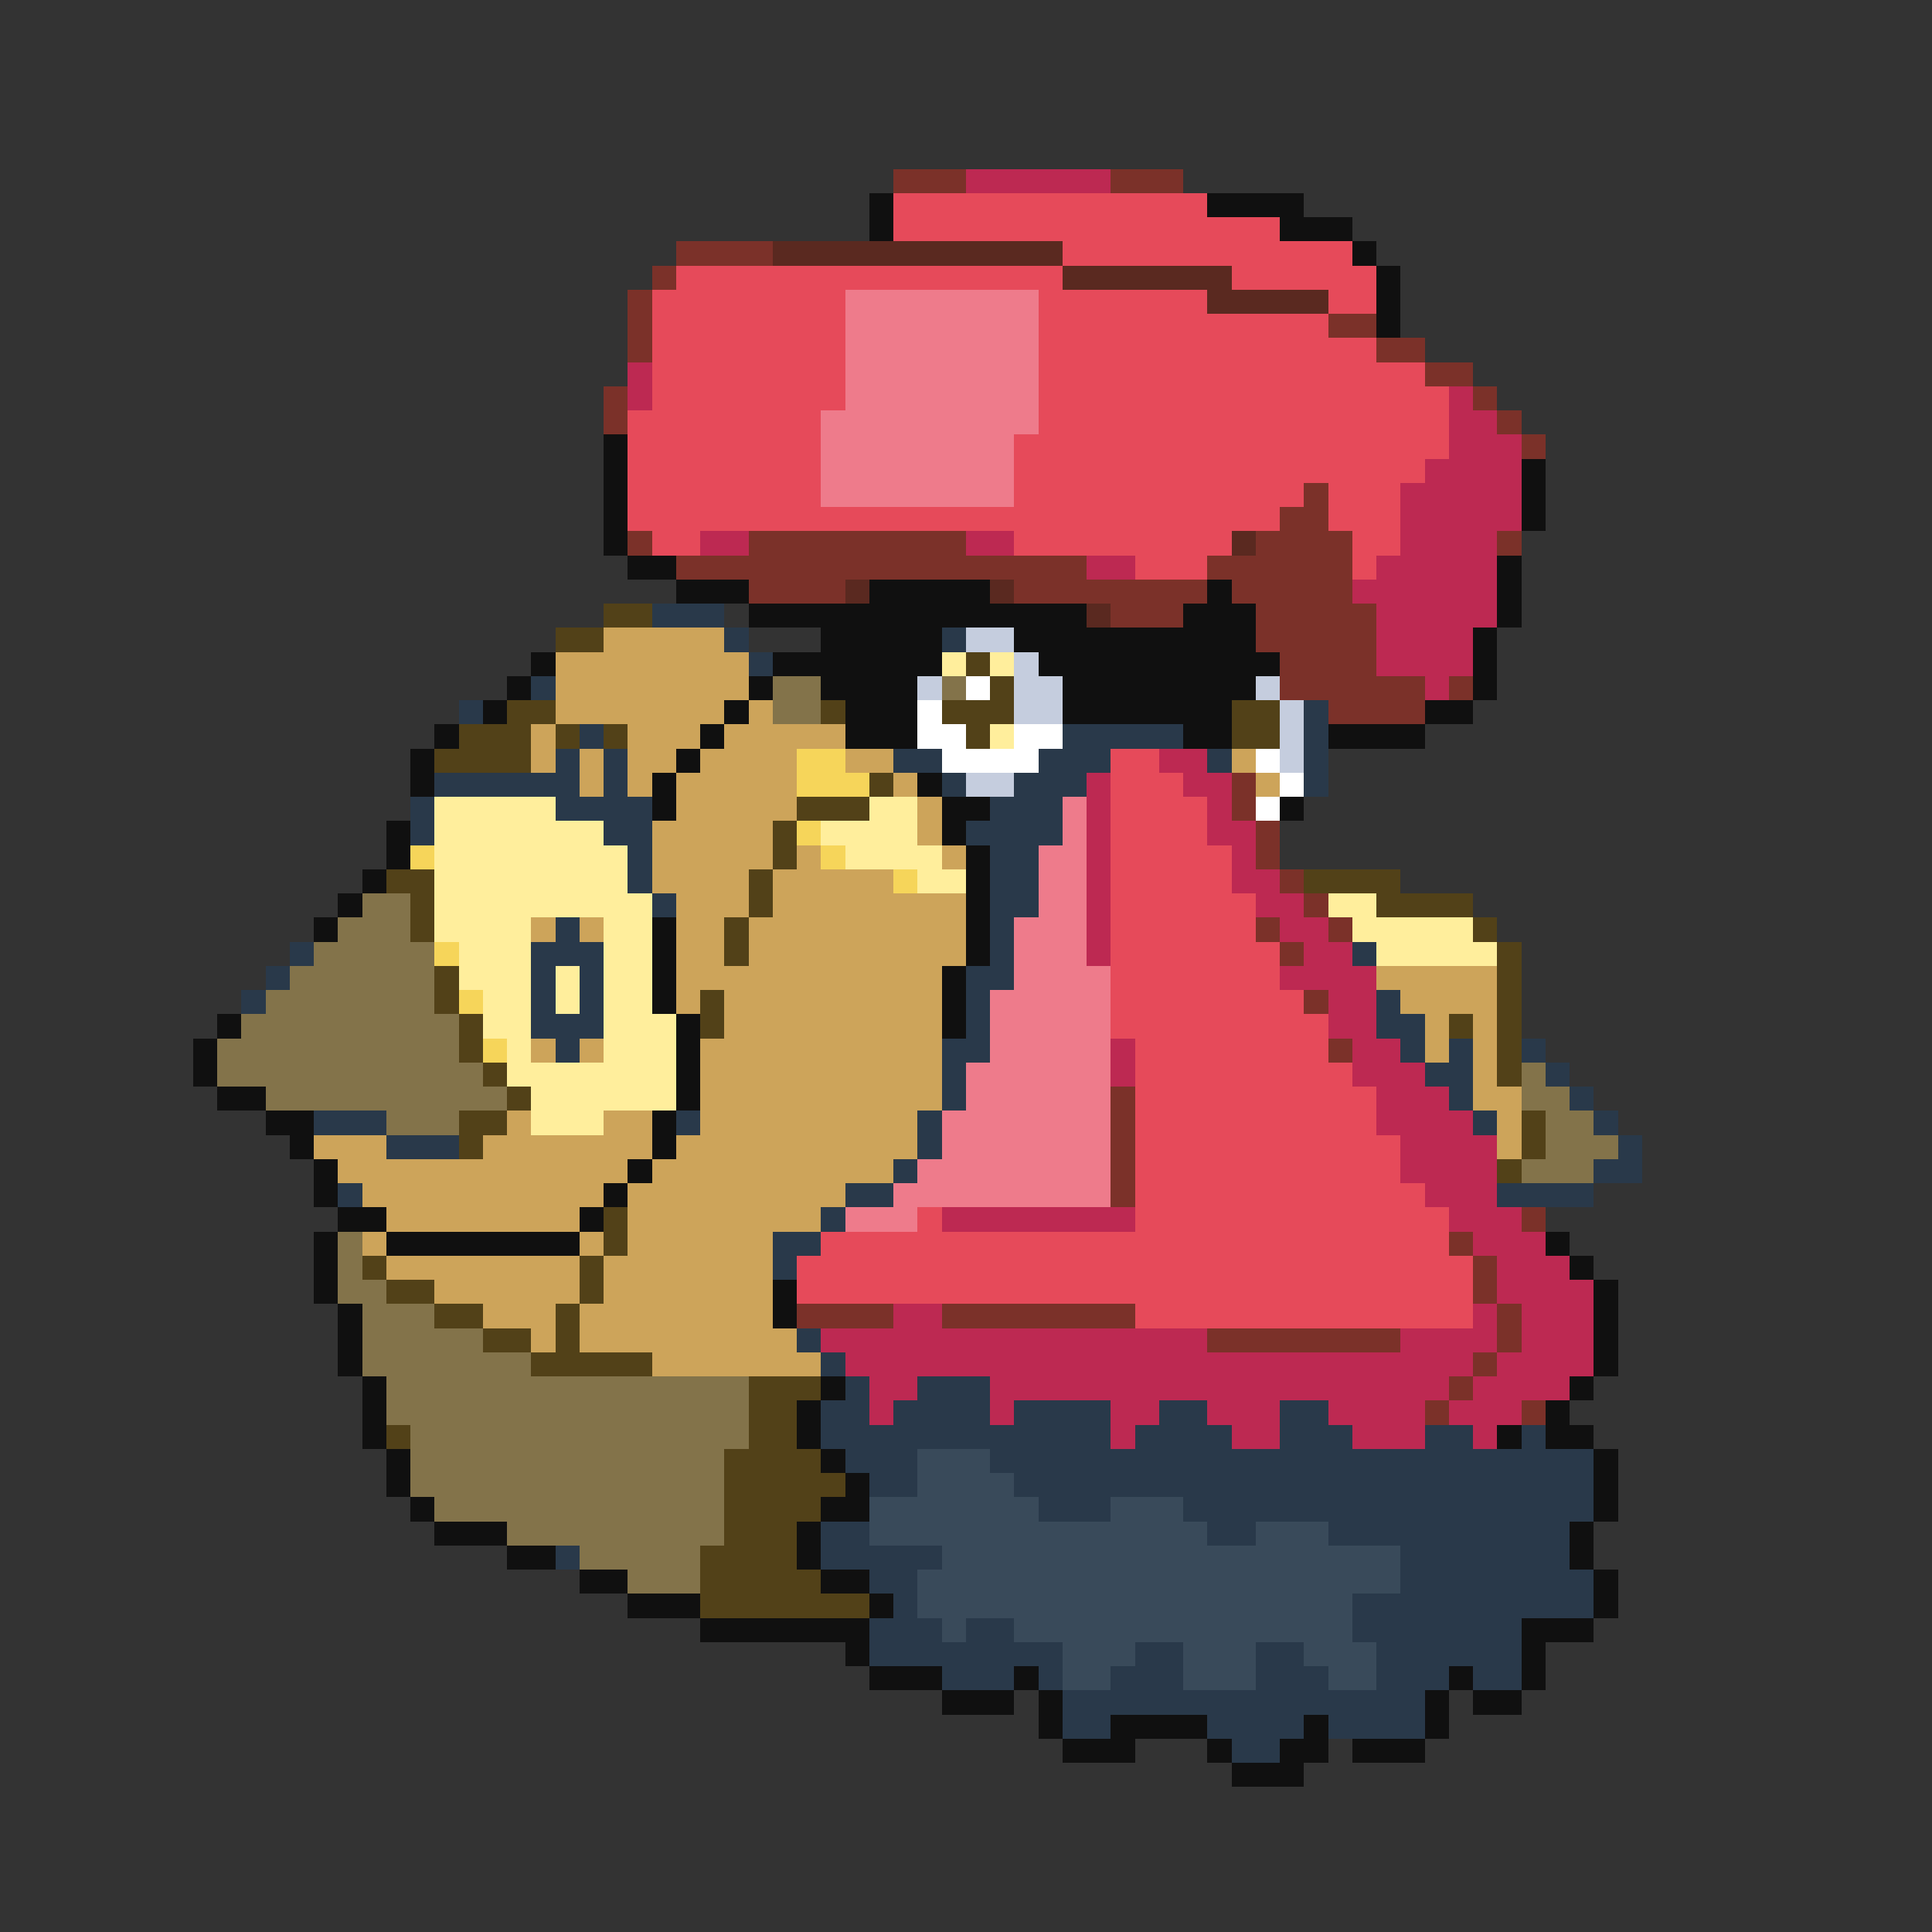 <svg xmlns="http://www.w3.org/2000/svg" viewBox="0 -0.5 80 80" shape-rendering="crispEdges">
<rect x="0" y="-0.5" width="80" height="80" fill="#333333" stroke="none"/>
<path stroke="#7b3129" d="M37 7h3M46 7h3M28 10h4M27 11h1M26 12h1M26 13h1M55 13h2M26 14h1M57 14h2M59 15h2M25 16h1M61 16h1M25 17h1M62 17h1M63 18h1M54 20h1M53 21h2M26 22h1M31 22h9M52 22h4M62 22h1M28 23h17M50 23h6M31 24h4M42 24h8M51 24h5M46 25h3M52 25h5M52 26h5M53 27h4M53 28h6M60 28h1M55 29h4M51 32h1M51 33h1M52 34h1M52 35h1M53 36h1M54 37h1M52 38h1M55 38h1M53 39h1M54 41h1M55 43h1M46 45h1M46 46h1M46 47h1M46 48h1M46 49h1M63 50h1M60 51h1M61 52h1M61 53h1M33 54h4M39 54h8M62 54h1M50 55h8M62 55h1M61 56h1M60 57h1M59 58h1M63 58h1" />
<path stroke="#bd2952" d="M40 7h6M26 15h1M26 16h1M60 16h1M60 17h2M60 18h3M59 19h4M58 20h5M58 21h5M29 22h2M40 22h2M58 22h4M45 23h2M57 23h5M56 24h6M57 25h5M57 26h4M57 27h4M59 28h1M48 31h2M45 32h1M49 32h2M45 33h1M50 33h1M45 34h1M50 34h2M45 35h1M51 35h1M45 36h1M51 36h2M45 37h1M52 37h2M45 38h1M53 38h2M45 39h1M54 39h2M53 40h4M55 41h2M55 42h2M46 43h1M56 43h2M46 44h1M56 44h3M57 45h3M57 46h4M58 47h4M58 48h4M59 49h3M39 50h8M60 50h3M61 51h3M62 52h3M62 53h4M37 54h2M61 54h1M63 54h3M34 55h16M58 55h4M63 55h3M35 56h26M62 56h4M36 57h2M41 57h19M61 57h4M36 58h1M41 58h1M46 58h2M50 58h3M55 58h4M60 58h3M46 59h1M51 59h2M56 59h3M61 59h1" />
<path stroke="#101010" d="M36 8h1M50 8h4M36 9h1M53 9h3M56 10h1M57 11h1M57 12h1M57 13h1M25 18h1M25 19h1M63 19h1M25 20h1M63 20h1M25 21h1M63 21h1M25 22h1M26 23h2M62 23h1M28 24h3M36 24h5M50 24h1M62 24h1M31 25h14M49 25h3M62 25h1M34 26h5M42 26h10M61 26h1M22 27h1M32 27h7M43 27h10M61 27h1M21 28h1M31 28h1M34 28h4M44 28h8M61 28h1M20 29h1M30 29h1M35 29h3M44 29h7M59 29h2M18 30h1M29 30h1M35 30h3M49 30h2M55 30h4M17 31h1M28 31h1M17 32h1M27 32h1M38 32h1M27 33h1M39 33h2M53 33h1M16 34h1M39 34h1M16 35h1M40 35h1M15 36h1M40 36h1M14 37h1M40 37h1M13 38h1M27 38h1M40 38h1M27 39h1M40 39h1M27 40h1M39 40h1M27 41h1M39 41h1M9 42h1M28 42h1M39 42h1M8 43h1M28 43h1M8 44h1M28 44h1M9 45h2M28 45h1M11 46h2M27 46h1M12 47h1M27 47h1M13 48h1M26 48h1M13 49h1M25 49h1M14 50h2M24 50h1M13 51h1M16 51h8M64 51h1M13 52h1M65 52h1M13 53h1M32 53h1M66 53h1M14 54h1M32 54h1M66 54h1M14 55h1M66 55h1M14 56h1M66 56h1M15 57h1M34 57h1M65 57h1M15 58h1M33 58h1M64 58h1M15 59h1M33 59h1M62 59h1M64 59h2M16 60h1M34 60h1M66 60h1M16 61h1M35 61h1M66 61h1M17 62h1M34 62h2M66 62h1M18 63h3M33 63h1M65 63h1M21 64h2M33 64h1M65 64h1M24 65h2M34 65h2M66 65h1M26 66h3M36 66h1M66 66h1M29 67h7M63 67h3M35 68h1M63 68h1M36 69h3M42 69h1M60 69h1M63 69h1M39 70h3M43 70h1M59 70h1M61 70h2M43 71h1M46 71h4M54 71h1M59 71h1M44 72h3M50 72h1M53 72h2M56 72h3M51 73h3" />
<path stroke="#e64a5a" d="M37 8h13M37 9h16M44 10h12M28 11h16M51 11h6M27 12h8M43 12h7M55 12h2M27 13h8M43 13h12M27 14h8M43 14h14M27 15h8M43 15h16M27 16h8M43 16h17M26 17h8M43 17h17M26 18h8M42 18h18M26 19h8M42 19h17M26 20h8M42 20h12M55 20h3M26 21h27M55 21h3M27 22h2M42 22h9M56 22h2M47 23h3M56 23h1M46 31h2M46 32h3M46 33h4M46 34h4M46 35h5M46 36h5M46 37h6M46 38h6M46 39h7M46 40h7M46 41h8M46 42h9M47 43h8M47 44h9M47 45h10M47 46h10M47 47h11M47 48h11M47 49h12M38 50h1M47 50h13M34 51h26M33 52h28M33 53h28M47 54h14" />
<path stroke="#5a2920" d="M32 10h12M44 11h7M50 12h5M51 22h1M35 24h1M41 24h1M45 25h1" />
<path stroke="#ee7b8b" d="M35 12h8M35 13h8M35 14h8M35 15h8M35 16h8M34 17h9M34 18h8M34 19h8M34 20h8M44 33h1M44 34h1M43 35h2M43 36h2M43 37h2M42 38h3M42 39h3M42 40h4M41 41h5M41 42h5M41 43h5M40 44h6M40 45h6M39 46h7M39 47h7M38 48h8M37 49h9M35 50h3" />
<path stroke="#524118" d="M25 25h2M23 26h2M40 27h1M41 28h1M21 29h2M34 29h1M39 29h3M51 29h2M19 30h3M23 30h1M25 30h1M40 30h1M51 30h2M18 31h4M36 32h1M33 33h3M32 34h1M32 35h1M16 36h2M31 36h1M54 36h4M17 37h1M31 37h1M57 37h4M17 38h1M30 38h1M61 38h1M30 39h1M62 39h1M18 40h1M62 40h1M18 41h1M29 41h1M62 41h1M19 42h1M29 42h1M60 42h1M62 42h1M19 43h1M62 43h1M20 44h1M62 44h1M21 45h1M19 46h2M63 46h1M19 47h1M63 47h1M62 48h1M25 50h1M25 51h1M15 52h1M24 52h1M16 53h2M24 53h1M18 54h2M23 54h1M20 55h2M23 55h1M22 56h5M31 57h3M31 58h2M16 59h1M31 59h2M30 60h4M30 61h5M30 62h4M30 63h3M29 64h4M29 65h5M29 66h7" />
<path stroke="#29394a" d="M27 25h3M30 26h1M39 26h1M31 27h1M22 28h1M19 29h1M54 29h1M24 30h1M44 30h5M54 30h1M23 31h1M25 31h1M37 31h2M43 31h3M50 31h1M54 31h1M18 32h6M25 32h1M39 32h1M42 32h3M54 32h1M17 33h1M23 33h4M41 33h3M17 34h1M25 34h2M40 34h4M26 35h1M41 35h2M26 36h1M41 36h2M27 37h1M41 37h2M23 38h1M41 38h1M12 39h1M22 39h3M41 39h1M56 39h1M11 40h1M22 40h1M24 40h1M40 40h2M10 41h1M22 41h1M24 41h1M40 41h1M57 41h1M22 42h3M40 42h1M57 42h2M23 43h1M39 43h2M58 43h1M60 43h1M63 43h1M39 44h1M59 44h2M64 44h1M39 45h1M60 45h1M65 45h1M13 46h3M28 46h1M38 46h1M61 46h1M66 46h1M16 47h3M38 47h1M67 47h1M37 48h1M66 48h2M14 49h1M35 49h2M62 49h4M34 50h1M32 51h2M32 52h1M33 55h1M34 56h1M35 57h1M38 57h3M34 58h2M37 58h4M42 58h4M48 58h2M53 58h2M34 59h12M47 59h4M53 59h3M59 59h2M63 59h1M35 60h3M41 60h25M36 61h2M42 61h24M43 62h3M49 62h17M34 63h2M50 63h2M55 63h10M23 64h1M34 64h5M58 64h7M36 65h2M58 65h8M37 66h1M56 66h10M36 67h3M40 67h2M56 67h7M36 68h8M47 68h2M52 68h2M57 68h6M39 69h3M43 69h1M46 69h3M52 69h3M57 69h3M61 69h2M44 70h15M44 71h2M50 71h4M55 71h4M51 72h2" />
<path stroke="#cda45a" d="M25 26h5M23 27h8M23 28h8M23 29h7M31 29h1M22 30h1M26 30h3M30 30h5M22 31h1M24 31h1M26 31h2M29 31h4M35 31h2M51 31h1M24 32h1M26 32h1M28 32h5M37 32h1M52 32h1M28 33h5M38 33h1M27 34h5M38 34h1M27 35h5M33 35h1M39 35h1M27 36h4M32 36h5M28 37h3M32 37h8M22 38h1M24 38h1M28 38h2M31 38h9M28 39h2M31 39h9M28 40h11M57 40h5M28 41h1M30 41h9M58 41h4M30 42h9M59 42h1M61 42h1M22 43h1M24 43h1M29 43h10M59 43h1M61 43h1M29 44h10M61 44h1M29 45h10M61 45h2M21 46h1M25 46h2M29 46h9M62 46h1M13 47h3M20 47h7M28 47h10M62 47h1M14 48h12M27 48h10M15 49h10M26 49h9M16 50h8M26 50h8M15 51h1M24 51h1M26 51h6M16 52h8M25 52h7M18 53h6M25 53h7M20 54h3M24 54h8M22 55h1M24 55h9M27 56h7" />
<path stroke="#c5cdde" d="M40 26h2M42 27h1M38 28h1M42 28h2M52 28h1M42 29h2M53 29h1M53 30h1M53 31h1M40 32h2" />
<path stroke="#ffee9c" d="M39 27h1M41 27h1M41 30h1M18 33h5M36 33h2M18 34h7M34 34h4M18 35h8M35 35h4M18 36h8M38 36h2M18 37h9M55 37h2M18 38h4M25 38h2M56 38h5M19 39h3M25 39h2M57 39h5M19 40h3M23 40h1M25 40h2M20 41h2M23 41h1M25 41h2M20 42h2M25 42h3M21 43h1M25 43h3M21 44h7M22 45h6M22 46h3" />
<path stroke="#83734a" d="M32 28h2M39 28h1M32 29h2M15 37h2M14 38h3M13 39h5M12 40h6M11 41h7M10 42h9M9 43h10M9 44h11M63 44h1M11 45h10M63 45h2M16 46h3M64 46h2M64 47h3M63 48h3M14 51h1M14 52h1M14 53h2M15 54h3M15 55h5M15 56h7M16 57h15M16 58h15M17 59h14M17 60h13M17 61h13M18 62h12M21 63h9M24 64h5M26 65h3" />
<path stroke="#ffffff" d="M40 28h1M38 29h1M38 30h2M42 30h2M39 31h4M52 31h1M53 32h1M52 33h1" />
<path stroke="#f6d55a" d="M33 31h2M33 32h3M33 34h1M17 35h1M34 35h1M37 36h1M18 39h1M19 41h1M20 43h1" />
<path stroke="#394a5a" d="M38 60h3M38 61h4M36 62h7M46 62h3M36 63h14M52 63h3M39 64h19M38 65h20M38 66h18M39 67h1M42 67h14M44 68h3M49 68h3M54 68h3M44 69h2M49 69h3M55 69h2" />
</svg>